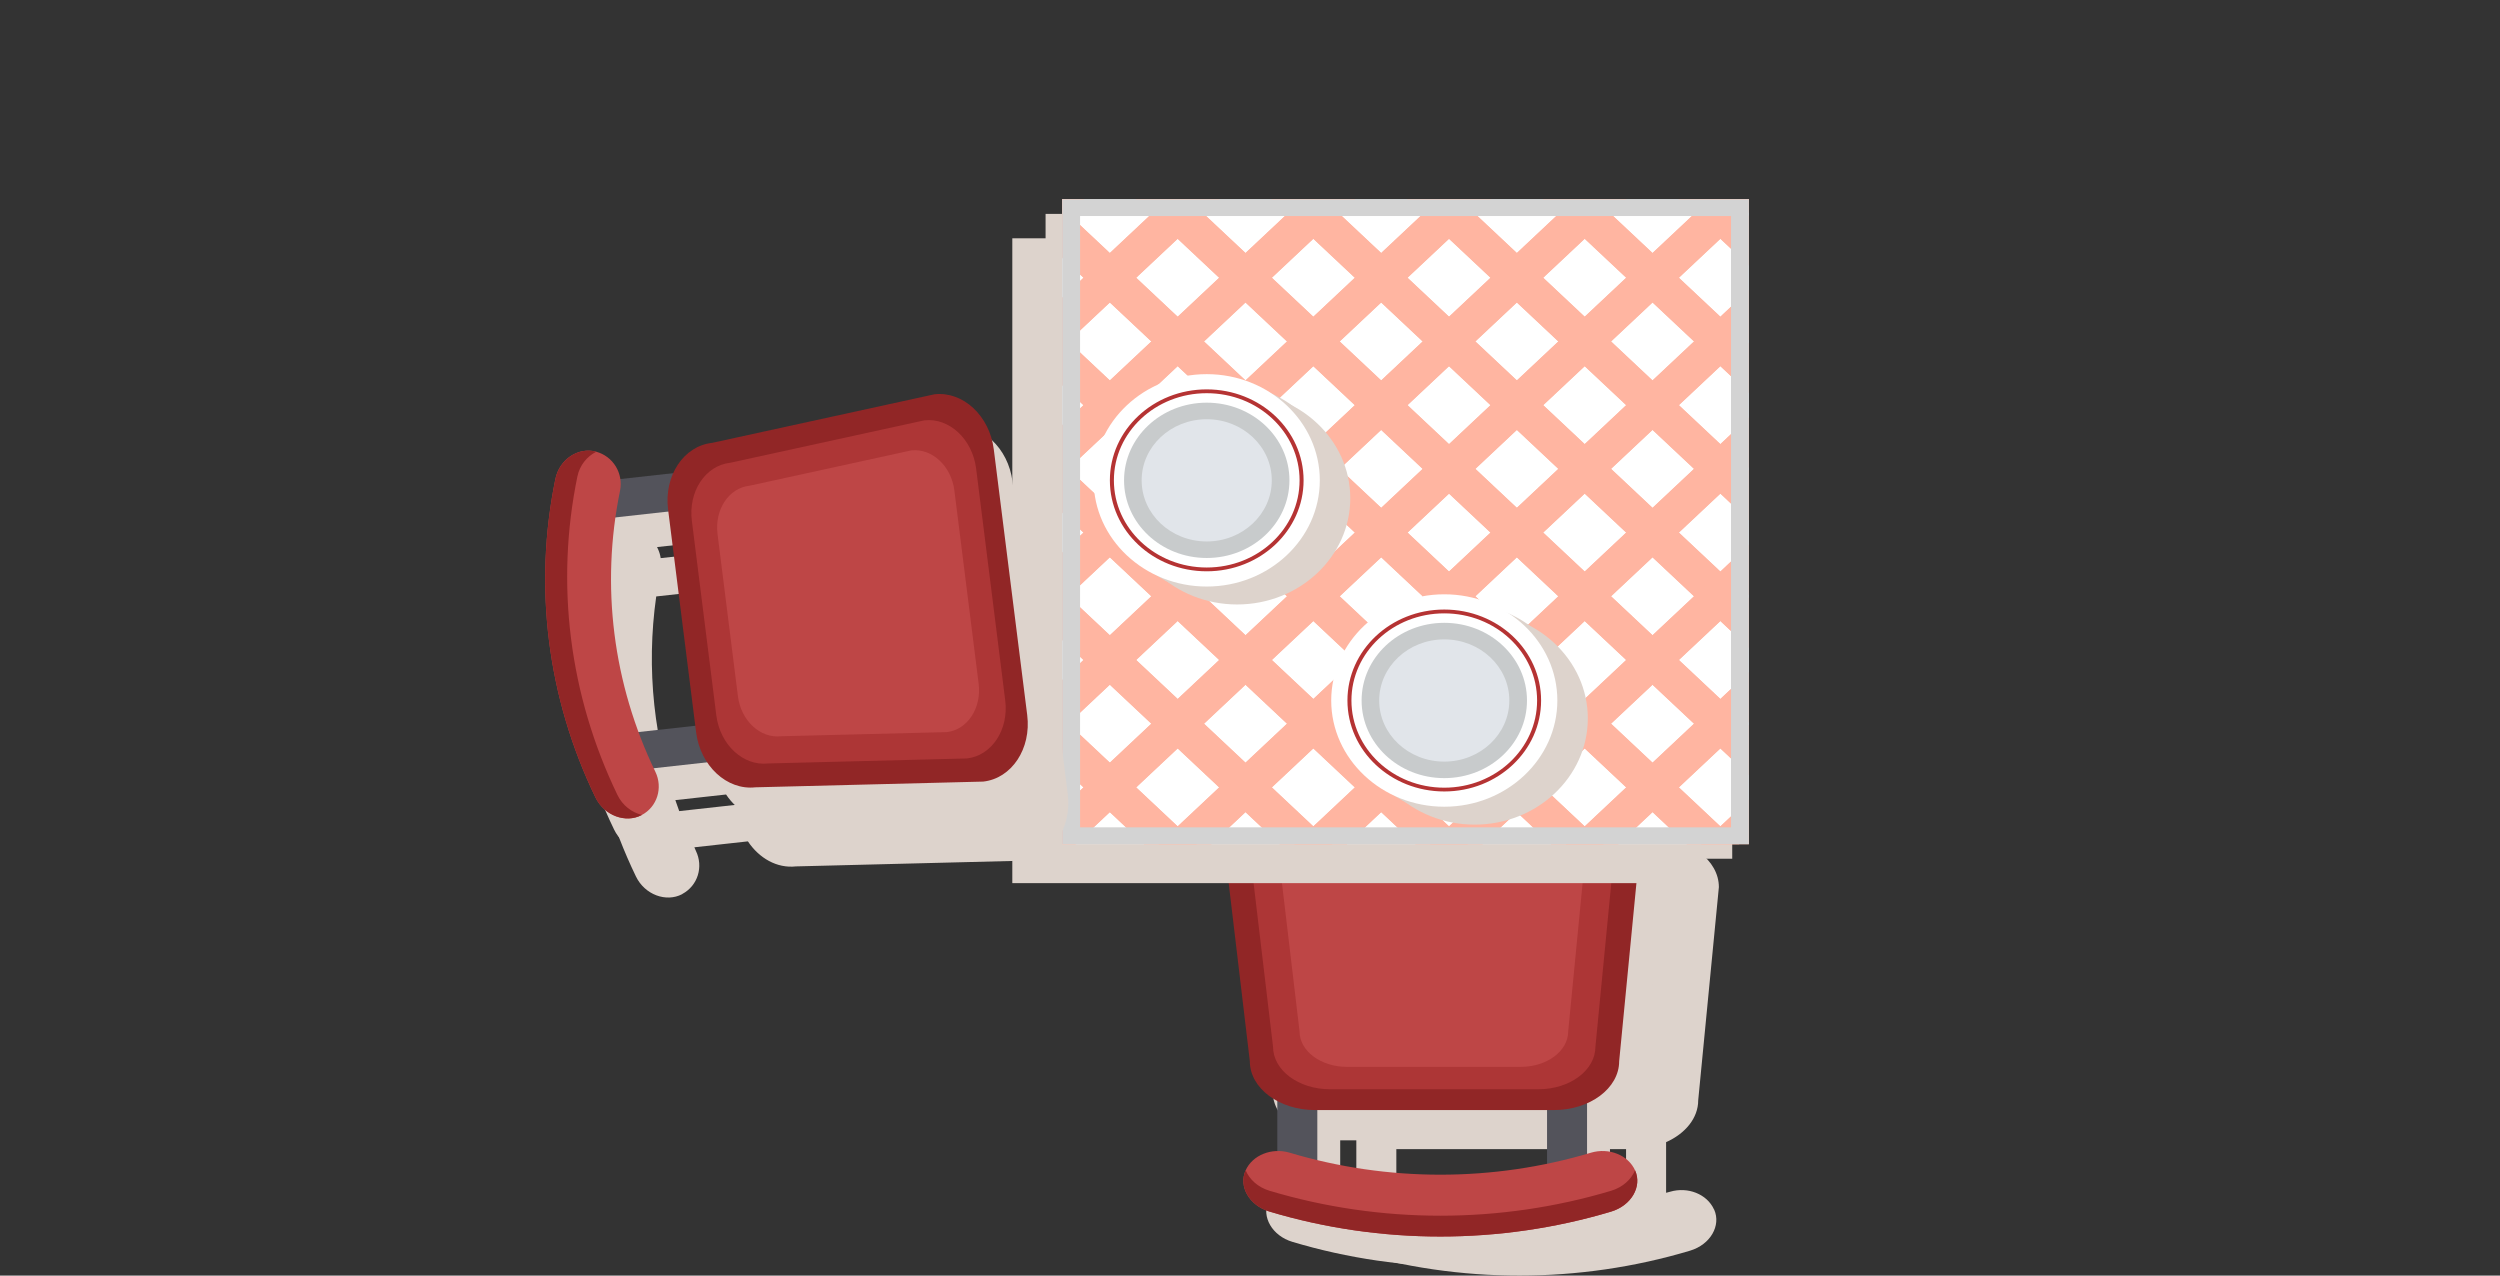 <?xml version="1.0" encoding="UTF-8"?>
<svg xmlns="http://www.w3.org/2000/svg" xmlns:xlink="http://www.w3.org/1999/xlink" viewBox="0 0 215.202 109.804">
  <rect x="0" y="0" width="215.202" height="109.804" fill="#333333" stroke="none"/>
  <defs>
    <style>
      .cls-1, .cls-2 {
        fill: #fff;
      }

      .cls-3 {
        fill: #912626;
      }

      .cls-4, .cls-5, .cls-6, .cls-7 {
        mix-blend-mode: multiply;
      }

      .cls-4, .cls-6 {
        fill: #ddd3cc;
      }

      .cls-2, .cls-8, .cls-9, .cls-6, .cls-10 {
        fill-rule: evenodd;
      }

      .cls-5 {
        fill: #d3d3d3;
      }

      .cls-11 {
        isolation: isolate;
      }

      .cls-8 {
        fill: #c8cbcc;
      }

      .cls-9 {
        fill: #b53333;
      }

      .cls-12 {
        clip-path: url(#clippath-1);
      }

      .cls-13 {
        fill: #53535b;
      }

      .cls-14 {
        fill: #be4646;
      }

      .cls-15 {
        clip-path: url(#clippath);
      }

      .cls-16 {
        fill: none;
      }

      .cls-7 {
        fill: #ffb5a1;
      }

      .cls-10 {
        fill: #e1e5ea;
      }

      .cls-17 {
        fill: #ad3636;
      }
    </style>
    <clipPath id="clippath">
      <rect class="cls-1" x="91.436" y="17.152" width="59.108" height="55.509"/>
    </clipPath>
    <clipPath id="clippath-1">
      <rect class="cls-16" x="91.436" y="17.152" width="59.108" height="55.509"/>
    </clipPath>
  </defs>
  <g class="cls-11">
    <g id="Layer_1" data-name="Layer 1">
      <path class="cls-4" d="m147.547,104.106s-.002.004-.002.006c-.608-1.341-2.274-1.974-3.782-1.527-.113.033-.231.057-.344.091v-4.359c1.646-.733,2.764-2.064,2.764-3.603l1.779-18.35c0-2.32-2.511-4.203-5.613-4.203h-24.523c-3.104,0-5.617,1.883-5.617,4.203l2.179,18.35c0,1.412.94,2.657,2.366,3.419v4.323c-1.166.024-2.255.622-2.723,1.653v-.004c-.01.012-.015.02-.019.032-.598,1.359.319,2.996,2.078,3.522,9.558,2.86,19.836,2.86,29.392,0,1.76-.528,2.676-2.163,2.081-3.522-.004-.012-.01-.02-.017-.032Zm-27.349-.902v-4.286h19.775v4.607c-6.523,1.349-13.292,1.239-19.775-.321Z"/>
      <path class="cls-4" d="m142.715,103.349s-.002.004-.002.006c-.608-1.341-2.274-1.974-3.782-1.527-.113.033-.231.057-.344.091v-4.359c1.646-.733,2.764-2.064,2.764-3.603l1.779-18.35c0-2.32-2.511-4.203-5.613-4.203h-24.523c-3.104,0-5.617,1.883-5.617,4.203l2.179,18.35c0,1.412.94,2.657,2.366,3.419v4.323c-1.166.024-2.255.622-2.723,1.653v-.004c-.01.012-.015.02-.019.032-.598,1.359.319,2.996,2.078,3.522,9.558,2.86,19.836,2.86,29.392,0,1.76-.528,2.676-2.163,2.081-3.522-.004-.012-.01-.02-.017-.032Zm-27.349-.902v-4.286h19.775v4.607c-6.523,1.349-13.292,1.239-19.775-.321Z"/>
      <g>
        <g>
          <rect class="cls-13" x="133.171" y="93.607" width="3.444" height="8.383"/>
          <rect class="cls-13" x="109.952" y="93.607" width="3.444" height="8.383"/>
        </g>
        <path class="cls-3" d="m105.409,73.002c0-2.32,2.511-4.203,5.615-4.203h24.523c3.102,0,5.611,1.883,5.611,4.203l-1.779,18.35c0,2.32-2.511,4.203-5.615,4.203h-20.566c-3.098,0-5.611-1.883-5.611-4.203l-2.179-18.35Z"/>
        <path class="cls-17" d="m107.679,74.079c0-2.021,2.198-3.664,4.902-3.664h21.407c2.703,0,4.902,1.643,4.902,3.664l-1.554,16.02c0,2.027-2.194,3.664-4.904,3.664h-17.948c-2.706,0-4.9-1.637-4.9-3.664l-1.905-16.02Z"/>
        <path class="cls-14" d="m110.284,75.437c0-1.688,1.825-3.055,4.082-3.055h17.835c2.259,0,4.088,1.367,4.088,3.055l-1.298,13.345c0,1.69-1.827,3.055-4.084,3.055h-14.957c-2.255,0-4.084-1.365-4.084-3.055l-1.582-13.345Z"/>
        <path class="cls-14" d="m140.762,100.775c.593,1.357-.321,2.994-2.079,3.522-9.56,2.86-19.834,2.86-29.394,0-1.762-.526-2.676-2.165-2.078-3.522h0c.593-1.361,2.282-2.003,3.798-1.552,8.444,2.527,17.51,2.527,25.952,0,1.519-.451,3.207.191,3.801,1.552h0Z"/>
        <path class="cls-3" d="m140.745,100.743c-.323.778-1.047,1.456-2.062,1.761-9.56,2.86-19.834,2.86-29.394,0-1.015-.305-1.737-.983-2.06-1.761-.008.012-.017.02-.019.032-.598,1.357.317,2.996,2.078,3.522,9.56,2.86,19.834,2.86,29.394,0,1.758-.528,2.672-2.165,2.079-3.522-.002-.012-.011-.02-.017-.032Z"/>
      </g>
      <rect class="cls-4" x="87.141" y="20.513" width="59.108" height="55.508"/>
      <rect class="cls-4" x="90.004" y="18.412" width="59.108" height="55.508"/>
      <g>
        <g>
          <rect class="cls-1" x="91.436" y="17.152" width="59.108" height="55.509"/>
          <g class="cls-15">
            <g>
              <polygon class="cls-7" points="97.64 89.565 95.373 91.691 .002 2.127 2.265 0 97.64 89.565"/>
              <polygon class="cls-7" points="109.317 89.565 107.052 91.691 11.681 2.127 13.944 0 109.317 89.565"/>
              <polygon class="cls-7" points="120.998 89.565 118.73 91.691 23.359 2.127 25.622 0 120.998 89.565"/>
              <polygon class="cls-7" points="132.676 89.565 130.411 91.691 35.038 2.127 37.303 0 132.676 89.565"/>
              <polygon class="cls-7" points="144.357 89.565 142.09 91.691 46.718 2.127 48.982 0 144.357 89.565"/>
              <polygon class="cls-7" points="156.033 89.565 153.768 91.691 58.395 2.127 60.66 0 156.033 89.565"/>
              <polygon class="cls-7" points="167.714 89.565 165.451 91.691 70.076 2.127 72.339 0 167.714 89.565"/>
              <polygon class="cls-7" points="179.395 89.565 177.125 91.691 81.752 2.127 84.017 0 179.395 89.565"/>
              <polygon class="cls-7" points="191.074 89.565 188.804 91.691 93.433 2.127 95.698 0 191.074 89.565"/>
              <polygon class="cls-7" points="202.752 89.565 200.487 91.691 105.112 2.127 107.377 0 202.752 89.565"/>
              <polygon class="cls-7" points="214.431 89.565 212.165 91.691 116.794 2.127 119.055 0 214.431 89.565"/>
              <polygon class="cls-7" points="210.989 75.37 208.726 77.495 128.473 2.127 130.738 0 210.989 75.37"/>
              <polygon class="cls-7" points="213.061 66.344 210.792 68.47 140.152 2.127 142.417 0 213.061 66.344"/>
              <polygon class="cls-7" points="212.325 54.687 210.06 56.814 151.832 2.127 154.095 0 212.325 54.687"/>
              <polygon class="cls-7" points="214.592 45.846 212.325 47.973 163.509 2.127 165.774 0 214.592 45.846"/>
              <polygon class="cls-7" points="163.505 89.565 165.77 91.691 215.202 45.271 212.937 43.143 163.505 89.565"/>
              <polygon class="cls-7" points="151.826 89.565 154.089 91.691 213.264 36.122 210.999 33.995 151.826 89.565"/>
              <polygon class="cls-7" points="140.147 89.565 142.413 91.691 213.42 25.01 211.155 22.882 140.147 89.565"/>
              <polygon class="cls-7" points="128.467 89.565 130.732 91.691 212.742 14.677 210.477 12.549 128.467 89.565"/>
              <polygon class="cls-7" points="116.79 89.565 119.053 91.691 214.426 2.127 212.161 0 116.79 89.565"/>
              <polygon class="cls-7" points="105.109 89.565 107.375 91.691 202.748 2.127 200.48 0 105.109 89.565"/>
              <polygon class="cls-7" points="93.433 89.565 95.696 91.691 191.071 2.127 188.802 0 93.433 89.565"/>
              <polygon class="cls-7" points="81.752 89.565 84.015 91.691 179.389 2.127 177.123 0 81.752 89.565"/>
              <polygon class="cls-7" points="70.074 89.565 72.339 91.691 167.712 2.127 165.445 0 70.074 89.565"/>
              <polygon class="cls-7" points="58.395 89.565 60.658 91.691 156.029 2.127 153.766 0 58.395 89.565"/>
              <polygon class="cls-7" points="46.716 89.565 48.98 91.691 144.351 2.127 142.087 0 46.716 89.565"/>
              <polygon class="cls-7" points="35.038 89.565 37.301 91.691 132.672 2.127 130.409 0 35.038 89.565"/>
              <polygon class="cls-7" points="23.359 89.565 25.622 91.691 120.994 2.127 118.73 0 23.359 89.565"/>
              <polygon class="cls-7" points="11.679 89.565 13.944 91.691 109.315 2.127 107.052 0 11.679 89.565"/>
              <polygon class="cls-7" points="0 89.565 2.265 91.691 97.636 2.127 95.371 0 0 89.565"/>
            </g>
          </g>
        </g>
        <g class="cls-12">
          <g>
            <polygon class="cls-7" points="97.64 89.565 95.373 91.691 .002 2.127 2.265 0 97.64 89.565"/>
            <polygon class="cls-7" points="109.317 89.565 107.052 91.691 11.681 2.127 13.944 0 109.317 89.565"/>
            <polygon class="cls-7" points="120.998 89.565 118.73 91.691 23.359 2.127 25.622 0 120.998 89.565"/>
            <polygon class="cls-7" points="132.676 89.565 130.411 91.691 35.038 2.127 37.303 0 132.676 89.565"/>
            <polygon class="cls-7" points="144.357 89.565 142.09 91.691 46.718 2.127 48.982 0 144.357 89.565"/>
            <polygon class="cls-7" points="156.033 89.565 153.768 91.691 58.395 2.127 60.66 0 156.033 89.565"/>
            <polygon class="cls-7" points="167.714 89.565 165.451 91.691 70.076 2.127 72.339 0 167.714 89.565"/>
            <polygon class="cls-7" points="179.395 89.565 177.125 91.691 81.752 2.127 84.017 0 179.395 89.565"/>
            <polygon class="cls-7" points="191.074 89.565 188.804 91.691 93.433 2.127 95.698 0 191.074 89.565"/>
            <polygon class="cls-7" points="202.752 89.565 200.487 91.691 105.112 2.127 107.377 0 202.752 89.565"/>
            <polygon class="cls-7" points="214.431 89.565 212.165 91.691 116.794 2.127 119.055 0 214.431 89.565"/>
            <polygon class="cls-7" points="210.989 75.37 208.726 77.495 128.473 2.127 130.738 0 210.989 75.37"/>
            <polygon class="cls-7" points="213.061 66.344 210.792 68.47 140.152 2.127 142.417 0 213.061 66.344"/>
            <polygon class="cls-7" points="212.325 54.687 210.06 56.814 151.832 2.127 154.095 0 212.325 54.687"/>
            <polygon class="cls-7" points="214.592 45.846 212.325 47.973 163.509 2.127 165.774 0 214.592 45.846"/>
            <polygon class="cls-7" points="163.505 89.565 165.77 91.691 215.202 45.271 212.937 43.143 163.505 89.565"/>
            <polygon class="cls-7" points="151.826 89.565 154.089 91.691 213.264 36.122 210.999 33.995 151.826 89.565"/>
            <polygon class="cls-7" points="140.147 89.565 142.413 91.691 213.42 25.01 211.155 22.882 140.147 89.565"/>
            <polygon class="cls-7" points="128.467 89.565 130.732 91.691 212.742 14.677 210.477 12.549 128.467 89.565"/>
            <polygon class="cls-7" points="116.79 89.565 119.053 91.691 214.426 2.127 212.161 0 116.79 89.565"/>
            <polygon class="cls-7" points="105.109 89.565 107.375 91.691 202.748 2.127 200.48 0 105.109 89.565"/>
            <polygon class="cls-7" points="93.433 89.565 95.696 91.691 191.071 2.127 188.802 0 93.433 89.565"/>
            <polygon class="cls-7" points="81.752 89.565 84.015 91.691 179.389 2.127 177.123 0 81.752 89.565"/>
            <polygon class="cls-7" points="70.074 89.565 72.339 91.691 167.712 2.127 165.445 0 70.074 89.565"/>
            <polygon class="cls-7" points="58.395 89.565 60.658 91.691 156.029 2.127 153.766 0 58.395 89.565"/>
            <polygon class="cls-7" points="46.716 89.565 48.98 91.691 144.351 2.127 142.087 0 46.716 89.565"/>
            <polygon class="cls-7" points="35.038 89.565 37.301 91.691 132.672 2.127 130.409 0 35.038 89.565"/>
            <polygon class="cls-7" points="23.359 89.565 25.622 91.691 120.994 2.127 118.73 0 23.359 89.565"/>
            <polygon class="cls-7" points="11.679 89.565 13.944 91.691 109.315 2.127 107.052 0 11.679 89.565"/>
            <polygon class="cls-7" points="0 89.565 2.265 91.691 97.636 2.127 95.371 0 0 89.565"/>
          </g>
        </g>
        <path class="cls-5" d="m91.436,17.152v55.509h59.108V17.152h-59.108Zm57.571,54.065h-56.033V18.596h56.033v52.622Z"/>
      </g>
      <path class="cls-4" d="m91.914,68.361l-2.878-22.872c-.361-2.893-2.647-5.016-5.101-4.743l-19.15,4.184c-1.493.165-2.697,1.187-3.335,2.607l-4.577.507c-.162-1.084-.921-2.03-2.064-2.346h.004c-.017-.008-.025-.013-.036-.016-1.508-.396-3.131.649-3.482,2.354-1.905,9.25-.698,18.832,3.446,27.41.764,1.58,2.603,2.242,3.968,1.529.013-.006.021-.016.032-.02t-.006-.002c1.347-.725,1.823-2.354,1.17-3.705-.05-.102-.084-.209-.134-.313l4.608-.51c.967,1.452,2.506,2.336,4.134,2.155l19.611-.493c2.454-.272,4.151-2.834,3.788-5.726Zm-35.426-17.018l4.535-.502,2.32,18.44-4.875.54c-2.19-5.925-2.865-12.249-1.98-18.478Z"/>
      <path class="cls-4" d="m90.035,64.327l-2.878-22.872c-.361-2.893-2.647-5.016-5.101-4.743l-19.15,4.184c-1.493.165-2.697,1.187-3.335,2.607l-4.577.507c-.162-1.084-.921-2.03-2.064-2.346h.004c-.017-.008-.025-.013-.036-.016-1.508-.396-3.131.649-3.482,2.354-1.905,9.25-.698,18.832,3.446,27.41.764,1.58,2.603,2.242,3.968,1.529.013-.006.021-.016.032-.02t-.006-.002c1.347-.725,1.823-2.354,1.17-3.705-.05-.102-.084-.209-.134-.313l4.608-.51c.967,1.452,2.506,2.336,4.134,2.155l19.611-.493c2.454-.272,4.151-2.834,3.788-5.726Zm-35.426-17.018l4.535-.502,2.32,18.44-4.875.54c-2.19-5.925-2.865-12.249-1.98-18.478Z"/>
      <g>
        <g>
          <polygon class="cls-13" points="61.912 62.245 62.315 65.46 53.451 66.443 53.044 63.228 61.912 62.245"/>
          <polygon class="cls-13" points="59.19 40.594 59.593 43.805 50.727 44.788 50.322 41.577 59.19 40.594"/>
        </g>
        <path class="cls-3" d="m80.445,33.939c2.454-.273,4.74,1.851,5.101,4.743l2.878,22.873c.363,2.891-1.334,5.453-3.788,5.725l-19.611.493c-2.454.272-4.743-1.85-5.105-4.745l-2.412-19.178c-.361-2.891,1.334-5.455,3.788-5.727l19.15-4.184Z"/>
        <path class="cls-17" d="m79.573,36.183c2.139-.237,4.13,1.618,4.451,4.142l2.506,19.962c.321,2.523-1.16,4.763-3.299,5.001l-17.122.431c-2.141.236-4.13-1.619-4.449-4.144l-2.104-16.738c-.319-2.524,1.156-4.764,3.299-5.001l16.717-3.653Z"/>
        <path class="cls-14" d="m78.442,38.771c1.787-.198,3.446,1.344,3.711,3.449l2.089,16.632c.266,2.106-.965,3.971-2.75,4.169l-14.265.356c-1.787.199-3.446-1.348-3.708-3.453l-1.753-13.946c-.266-2.104.963-3.969,2.752-4.167l13.925-3.04Z"/>
        <path class="cls-14" d="m55.222,70.168c-1.365.713-3.205.051-3.968-1.529-4.144-8.578-5.351-18.161-3.446-27.41.35-1.705,1.974-2.75,3.482-2.354h0c1.508.396,2.383,1.894,2.085,3.363-1.682,8.169-.619,16.625,3.043,24.203.654,1.363.172,3.012-1.195,3.727h0Z"/>
        <path class="cls-3" d="m55.253,70.148c-.86-.209-1.663-.806-2.104-1.72-4.145-8.577-5.351-18.161-3.448-27.409.206-.985.837-1.737,1.624-2.129-.017-.007-.025-.012-.036-.015-1.508-.396-3.131.649-3.482,2.354-1.905,9.25-.698,18.832,3.446,27.41.764,1.58,2.603,2.242,3.968,1.529.013-.006.021-.016.032-.02Z"/>
      </g>
      <g>
        <path class="cls-6" d="m126.942,52.701c-5.361,0-9.734,4.108-9.734,9.14s4.373,9.143,9.734,9.143,9.739-4.107,9.739-9.143-4.375-9.14-9.739-9.14Z"/>
        <path class="cls-6" d="m125.727,51.939c-5.361,0-9.737,4.107-9.737,9.142s4.375,9.141,9.737,9.141,9.734-4.107,9.734-9.141-4.373-9.142-9.734-9.142Z"/>
        <g>
          <path class="cls-2" d="m124.324,69.443c5.361,0,9.734-4.109,9.734-9.144s-4.373-9.141-9.734-9.141-9.732,4.108-9.732,9.141,4.371,9.144,9.732,9.144Z"/>
          <path class="cls-9" d="m124.324,52.47c4.606,0,8.335,3.506,8.335,7.829s-3.729,7.831-8.335,7.831-8.335-3.504-8.335-7.831,3.729-7.829,8.335-7.829h0Zm0,.329c-4.413,0-7.991,3.355-7.991,7.5s3.578,7.506,7.991,7.506,7.991-3.358,7.991-7.506-3.578-7.5-7.991-7.5Z"/>
          <path class="cls-8" d="m124.324,53.613c3.935,0,7.121,2.995,7.121,6.685s-3.186,6.684-7.121,6.684-7.116-2.992-7.116-6.684,3.186-6.685,7.116-6.685Z"/>
          <path class="cls-10" d="m124.324,55.039c3.096,0,5.6,2.357,5.6,5.259s-2.505,5.262-5.6,5.262-5.602-2.358-5.602-5.262,2.506-5.259,5.602-5.259Z"/>
        </g>
      </g>
      <g>
        <path class="cls-6" d="m106.492,33.75c-5.357,0-9.732,4.108-9.732,9.14s4.375,9.143,9.732,9.143,9.741-4.108,9.741-9.143-4.375-9.14-9.741-9.14Z"/>
        <path class="cls-6" d="m105.279,32.988c-5.361,0-9.736,4.107-9.736,9.142s4.375,9.142,9.736,9.142,9.732-4.108,9.732-9.142-4.371-9.142-9.732-9.142Z"/>
        <g>
          <path class="cls-2" d="m103.876,50.49c5.361,0,9.734-4.108,9.734-9.143s-4.373-9.14-9.734-9.14-9.734,4.108-9.734,9.14,4.373,9.143,9.734,9.143Z"/>
          <path class="cls-9" d="m103.876,33.518c4.606,0,8.338,3.506,8.338,7.829s-3.731,7.831-8.338,7.831-8.337-3.504-8.337-7.831,3.733-7.829,8.337-7.829h0Zm0,.329c-4.413,0-7.991,3.355-7.991,7.5s3.578,7.505,7.991,7.505,7.993-3.357,7.993-7.505-3.578-7.5-7.993-7.5Z"/>
          <path class="cls-8" d="m103.876,34.662c3.935,0,7.121,2.995,7.121,6.685s-3.186,6.685-7.121,6.685-7.117-2.993-7.117-6.685,3.186-6.685,7.117-6.685Z"/>
          <path class="cls-10" d="m103.876,36.088c3.094,0,5.6,2.357,5.6,5.259s-2.506,5.262-5.6,5.262-5.602-2.357-5.602-5.262,2.506-5.259,5.602-5.259Z"/>
        </g>
      </g>
    </g>
  </g>
</svg>